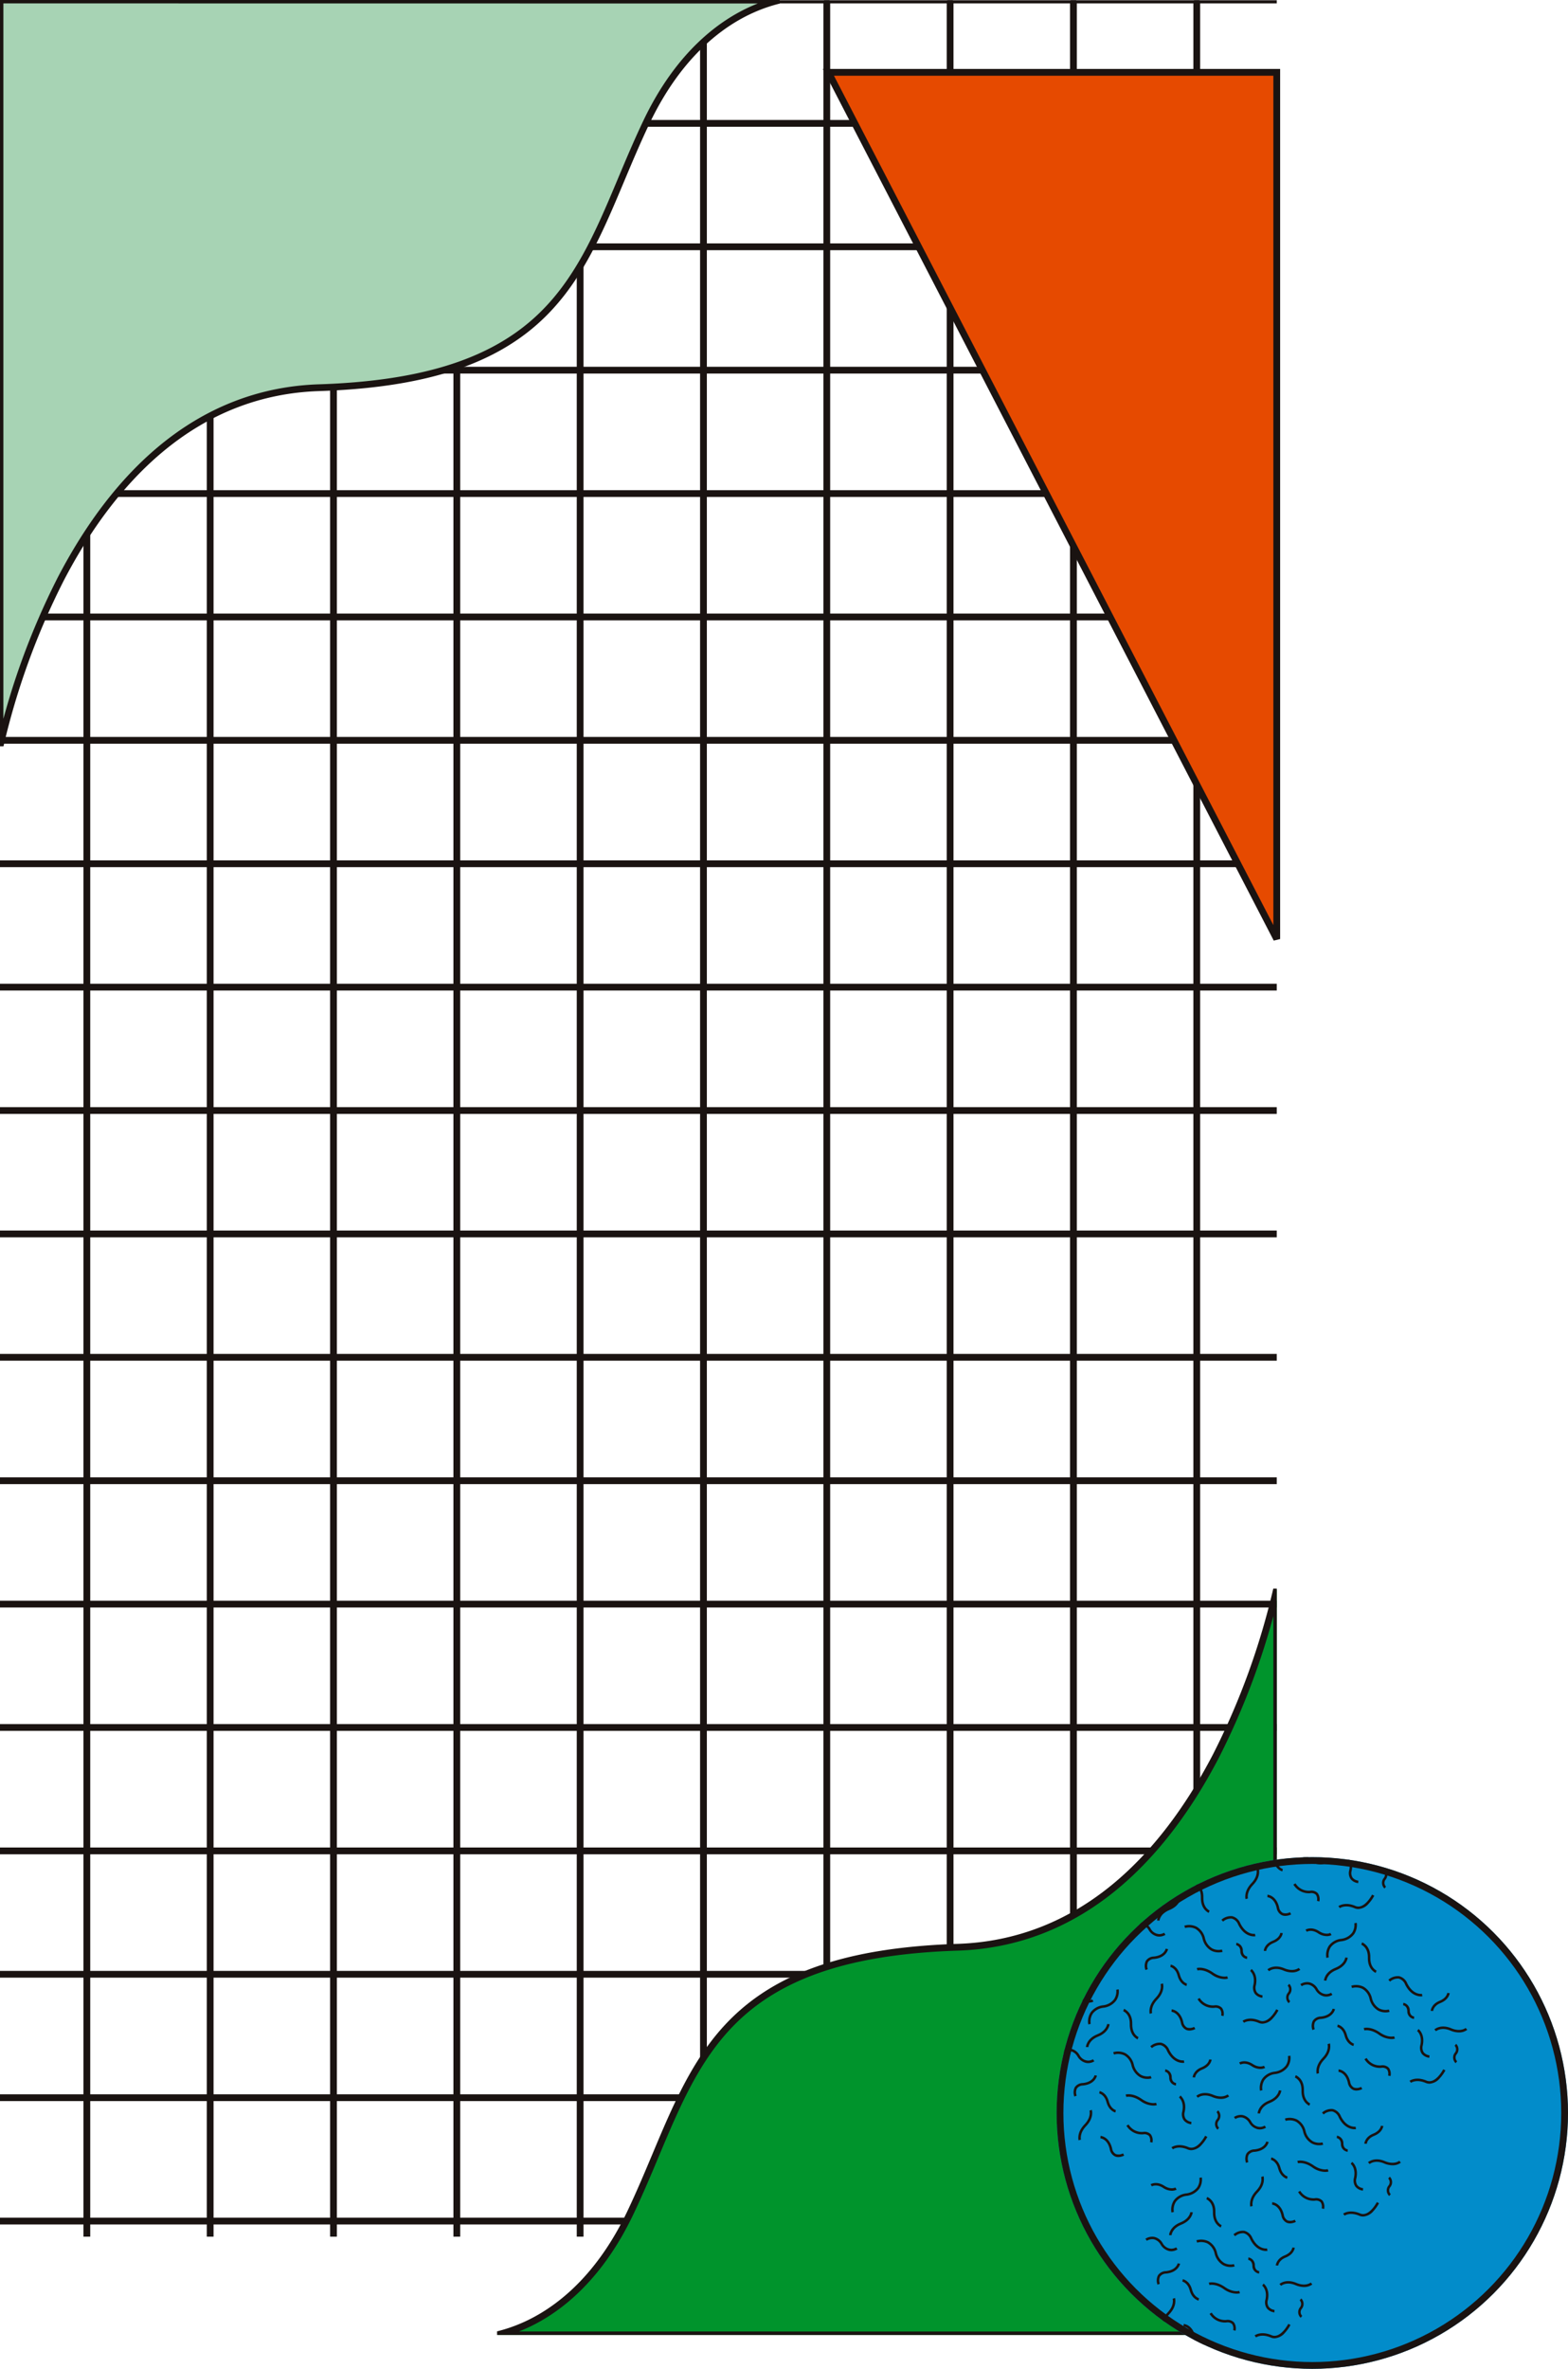 <svg xmlns="http://www.w3.org/2000/svg" xmlns:xlink="http://www.w3.org/1999/xlink" width="463" height="699.079" viewBox="0 0 463 699.079">
  <defs>
    <clipPath id="clip-path">
      <rect id="Rectangle_137" data-name="Rectangle 137" width="377" height="660" transform="translate(-2 372)" fill="#fff"/>
    </clipPath>
    <clipPath id="clip-path-2">
      <rect id="Rectangle_107" data-name="Rectangle 107" width="230.228" height="220.255" fill="none" stroke="#1a1311" stroke-width="2"/>
    </clipPath>
    <clipPath id="clip-path-3">
      <rect id="Rectangle_107-2" data-name="Rectangle 107" width="230.228" height="220.255" fill="#00942c" stroke="#1a1311" stroke-width="2"/>
    </clipPath>
    <clipPath id="clip-path-4">
      <circle id="Ellipse_69" data-name="Ellipse 69" cx="75.5" cy="75.5" r="75.5" transform="translate(0.114 0.114)" fill="#028cca" stroke="#1a1311" stroke-width="2"/>
    </clipPath>
    <clipPath id="clip-path-5">
      <rect id="Rectangle_105" data-name="Rectangle 105" width="49.299" height="49.508" fill="none"/>
    </clipPath>
  </defs>
  <g id="oyatsu-mb" transform="translate(2 -371.921)">
    <g id="線" clip-path="url(#clip-path)">
      <g id="線-2" data-name="線" transform="translate(-277 -395.579)">
        <g id="Group_2175" data-name="Group 2175" transform="translate(-27.092 768.2)">
          <line id="Line_5" data-name="Line 5" y2="672.979" transform="translate(0)" fill="none" stroke="#1a1311" stroke-linecap="round" stroke-width="2"/>
          <line id="Line_5-2" data-name="Line 5" y2="672.979" transform="translate(36.415)" fill="none" stroke="#1a1311" stroke-linecap="round" stroke-width="2"/>
          <line id="Line_5-3" data-name="Line 5" y2="672.979" transform="translate(72.83)" fill="none" stroke="#1a1311" stroke-linecap="round" stroke-width="2"/>
          <line id="Line_5-4" data-name="Line 5" y2="672.979" transform="translate(109.245)" fill="none" stroke="#1a1311" stroke-linecap="round" stroke-width="2"/>
          <line id="Line_5-5" data-name="Line 5" y2="672.979" transform="translate(145.66)" fill="none" stroke="#1a1311" stroke-linecap="round" stroke-width="2"/>
          <line id="Line_5-6" data-name="Line 5" y2="672.979" transform="translate(182.076)" fill="none" stroke="#1a1311" stroke-linecap="round" stroke-width="2"/>
          <line id="Line_5-7" data-name="Line 5" y2="672.979" transform="translate(218.491)" fill="none" stroke="#1a1311" stroke-linecap="round" stroke-width="2"/>
          <line id="Line_5-8" data-name="Line 5" y2="672.979" transform="translate(254.906)" fill="none" stroke="#1a1311" stroke-linecap="round" stroke-width="2"/>
          <line id="Line_5-9" data-name="Line 5" y2="672.979" transform="translate(291.321)" fill="none" stroke="#1a1311" stroke-linecap="round" stroke-width="2"/>
          <line id="Line_5-10" data-name="Line 5" y2="672.979" transform="translate(327.736)" fill="none" stroke="#1a1311" stroke-linecap="round" stroke-width="2"/>
          <line id="Line_5-11" data-name="Line 5" y2="672.979" transform="translate(364.151)" fill="none" stroke="#1a1311" stroke-linecap="round" stroke-width="2"/>
          <line id="Line_5-12" data-name="Line 5" y2="672.979" transform="translate(400.566)" fill="none" stroke="#1a1311" stroke-linecap="round" stroke-width="2"/>
          <line id="Line_5-13" data-name="Line 5" y2="672.979" transform="translate(436.981)" fill="none" stroke="#1a1311" stroke-linecap="round" stroke-width="2"/>
          <line id="Line_5-14" data-name="Line 5" y2="672.979" transform="translate(473.397)" fill="none" stroke="#1a1311" stroke-linecap="round" stroke-width="2"/>
          <line id="Line_5-15" data-name="Line 5" y2="672.979" transform="translate(509.812)" fill="none" stroke="#1a1311" stroke-linecap="round" stroke-width="2"/>
          <line id="Line_5-16" data-name="Line 5" y2="672.979" transform="translate(546.227)" fill="none" stroke="#1a1311" stroke-linecap="round" stroke-width="2"/>
          <line id="Line_5-17" data-name="Line 5" y2="672.979" transform="translate(582.642)" fill="none" stroke="#1a1311" stroke-linecap="round" stroke-width="2"/>
          <line id="Line_5-18" data-name="Line 5" y2="672.979" transform="translate(619.057)" fill="none" stroke="#1a1311" stroke-linecap="round" stroke-width="2"/>
          <line id="Line_5-19" data-name="Line 5" y2="672.979" transform="translate(655.472)" fill="none" stroke="#1a1311" stroke-linecap="round" stroke-width="2"/>
          <line id="Line_5-20" data-name="Line 5" y2="672.979" transform="translate(691.887)" fill="none" stroke="#1a1311" stroke-linecap="round" stroke-width="2"/>
          <line id="Line_5-21" data-name="Line 5" y2="672.979" transform="translate(728.302)" fill="none" stroke="#1a1311" stroke-linecap="round" stroke-width="2"/>
          <line id="Line_5-22" data-name="Line 5" y2="672.979" transform="translate(764.717)" fill="none" stroke="#1a1311" stroke-linecap="round" stroke-width="2"/>
          <line id="Line_5-23" data-name="Line 5" y2="672.979" transform="translate(801.133)" fill="none" stroke="#1a1311" stroke-linecap="round" stroke-width="2"/>
          <line id="Line_5-24" data-name="Line 5" y2="672.979" transform="translate(837.548)" fill="none" stroke="#1a1311" stroke-linecap="round" stroke-width="2"/>
          <line id="Line_5-25" data-name="Line 5" y2="672.979" transform="translate(873.963)" fill="none" stroke="#1a1311" stroke-linecap="round" stroke-width="2"/>
          <line id="Line_5-26" data-name="Line 5" y2="672.979" transform="translate(910.378)" fill="none" stroke="#1a1311" stroke-linecap="round" stroke-width="2"/>
          <line id="Line_5-27" data-name="Line 5" y2="672.979" transform="translate(946.793)" fill="none" stroke="#1a1311" stroke-linecap="round" stroke-width="2"/>
          <line id="Line_5-28" data-name="Line 5" y2="672.979" transform="translate(983.208)" fill="none" stroke="#1a1311" stroke-linecap="round" stroke-width="2"/>
        </g>
        <g id="Group_2176" data-name="Group 2176" transform="translate(-46 1750.708) rotate(-90)">
          <line id="Line_5-29" data-name="Line 5" y2="1020.805" transform="translate(218.491 0)" fill="none" stroke="#1a1311" stroke-linecap="round" stroke-width="2"/>
          <line id="Line_5-30" data-name="Line 5" y2="1020.805" transform="translate(254.906 0)" fill="none" stroke="#1a1311" stroke-linecap="round" stroke-width="2"/>
          <line id="Line_5-31" data-name="Line 5" y2="1020.805" transform="translate(291.321 0)" fill="none" stroke="#1a1311" stroke-linecap="round" stroke-width="2"/>
          <line id="Line_5-32" data-name="Line 5" y2="1020.805" transform="translate(327.736 0)" fill="none" stroke="#1a1311" stroke-linecap="round" stroke-width="2"/>
          <line id="Line_5-33" data-name="Line 5" y2="1020.805" transform="translate(364.151 0)" fill="none" stroke="#1a1311" stroke-linecap="round" stroke-width="2"/>
          <line id="Line_5-34" data-name="Line 5" y2="1020.805" transform="translate(400.566 0)" fill="none" stroke="#1a1311" stroke-linecap="round" stroke-width="2"/>
          <line id="Line_5-35" data-name="Line 5" y2="1020.805" transform="translate(436.981 0)" fill="none" stroke="#1a1311" stroke-linecap="round" stroke-width="2"/>
          <line id="Line_5-36" data-name="Line 5" y2="1020.805" transform="translate(473.397 0)" fill="none" stroke="#1a1311" stroke-linecap="round" stroke-width="2"/>
          <line id="Line_5-37" data-name="Line 5" y2="1020.805" transform="translate(509.812 0)" fill="none" stroke="#1a1311" stroke-linecap="round" stroke-width="2"/>
          <line id="Line_5-38" data-name="Line 5" y2="1020.805" transform="translate(546.227 0)" fill="none" stroke="#1a1311" stroke-linecap="round" stroke-width="2"/>
          <line id="Line_5-39" data-name="Line 5" y2="1020.805" transform="translate(582.642 0)" fill="none" stroke="#1a1311" stroke-linecap="round" stroke-width="2"/>
          <line id="Line_5-40" data-name="Line 5" y2="1020.805" transform="translate(619.057 0)" fill="none" stroke="#1a1311" stroke-linecap="round" stroke-width="2"/>
          <line id="Line_5-41" data-name="Line 5" y2="1020.805" transform="translate(655.472 0)" fill="none" stroke="#1a1311" stroke-linecap="round" stroke-width="2"/>
          <line id="Line_5-42" data-name="Line 5" y2="1020.805" transform="translate(691.887 0)" fill="none" stroke="#1a1311" stroke-linecap="round" stroke-width="2"/>
          <line id="Line_5-43" data-name="Line 5" y2="1020.805" transform="translate(728.302 0)" fill="none" stroke="#1a1311" stroke-linecap="round" stroke-width="2"/>
          <line id="Line_5-44" data-name="Line 5" y2="1020.805" transform="translate(764.717 0)" fill="none" stroke="#1a1311" stroke-linecap="round" stroke-width="2"/>
          <line id="Line_5-45" data-name="Line 5" y2="1020.805" transform="translate(801.133 0)" fill="none" stroke="#1a1311" stroke-linecap="round" stroke-width="2"/>
          <line id="Line_5-46" data-name="Line 5" y2="1020.805" transform="translate(837.548 0)" fill="none" stroke="#1a1311" stroke-linecap="round" stroke-width="2"/>
          <line id="Line_5-47" data-name="Line 5" y2="1020.805" transform="translate(873.963 0)" fill="none" stroke="#1a1311" stroke-linecap="round" stroke-width="2"/>
          <line id="Line_5-48" data-name="Line 5" y2="1020.805" transform="translate(910.378 0)" fill="none" stroke="#1a1311" stroke-linecap="round" stroke-width="2"/>
          <line id="Line_5-49" data-name="Line 5" y2="1020.805" transform="translate(946.793 0)" fill="none" stroke="#1a1311" stroke-linecap="round" stroke-width="2"/>
          <line id="Line_5-50" data-name="Line 5" y2="1020.805" transform="translate(983.208 0)" fill="none" stroke="#1a1311" stroke-linecap="round" stroke-width="2"/>
        </g>
      </g>
    </g>
    <path id="装飾_04" d="M0,0H132.394V255.781Z" transform="translate(242.606 393.266)" fill="#e64a00" stroke="#1a1311" stroke-width="2"/>
    <g id="装飾_02" transform="translate(-2 371.921)">
      <g id="Group_2180" data-name="Group 2180" clip-path="url(#clip-path-2)">
        <path id="Path_4271" data-name="Path 4271" d="M0,0V220.255a216.072,216.072,0,0,1,17.972-49.441c8.285-15.9,18.089-28.684,29.138-37.986,13.838-11.65,29.672-17.843,47.062-18.409,29.5-.96,49.736-7.11,63.668-19.354C170.389,84.038,176.708,69,183.4,53.071c2.315-5.512,4.71-11.212,7.438-16.95,9.719-20.442,22.486-29.452,31.485-33.412A46.783,46.783,0,0,1,230.228.028Z" fill="#a7d3b4" stroke="#1a1311" stroke-width="2"/>
      </g>
    </g>
    <g id="装飾_02-2" data-name="装飾_02" transform="translate(144.772 840.745)">
      <g id="Group_2180-2" data-name="Group 2180" clip-path="url(#clip-path-3)">
        <path id="Path_4271-2" data-name="Path 4271" d="M230.228,220.255V0a216.072,216.072,0,0,1-17.972,49.441c-8.285,15.9-18.089,28.684-29.138,37.986-13.838,11.65-29.672,17.843-47.062,18.409-29.5.96-49.736,7.11-63.668,19.354-12.549,11.028-18.868,26.07-25.558,41.994-2.315,5.512-4.71,11.212-7.438,16.95-9.719,20.442-22.486,29.452-31.485,33.412A46.784,46.784,0,0,1,0,220.227Z" fill="#00942c" stroke="#1a1311" stroke-width="2"/>
      </g>
    </g>
    <g id="装飾_05" transform="translate(-688.703 -365.703)">
      <g id="Ellipse_68" data-name="Ellipse 68" transform="translate(998.703 1285.703)" fill="#028cca" stroke="#1a1311" stroke-width="2">
        <circle cx="75.5" cy="75.5" r="75.5" stroke="none"/>
        <circle cx="75.5" cy="75.5" r="74.5" fill="none"/>
      </g>
      <g id="Mask_Group_2" data-name="Mask Group 2" transform="translate(998.589 1285.589)" clip-path="url(#clip-path-4)">
        <g id="Group_2173" data-name="Group 2173" transform="translate(1.772 -32.056)">
          <g id="Group_2167" data-name="Group 2167" transform="translate(0 71.171)">
            <g id="Group_2166" data-name="Group 2166" clip-path="url(#clip-path-5)">
              <path id="Path_4252" data-name="Path 4252" d="M21.75,10.352a5.008,5.008,0,0,1,.7-3.553A5.248,5.248,0,0,1,26.1,4.715a4.773,4.773,0,0,0,3.257-1.788,4.117,4.117,0,0,0,.65-2.8L30.736,0a4.8,4.8,0,0,1-.767,3.345,5.472,5.472,0,0,1-3.744,2.1,4.546,4.546,0,0,0-3.152,1.763,4.319,4.319,0,0,0-.6,2.992Z" transform="translate(-14.067)" fill="#1a1311"/>
              <path id="Path_4253" data-name="Path 4253" d="M52.949,60.344a4.576,4.576,0,0,1-2.184-.535,5.471,5.471,0,0,1-2.516-3.479,4.547,4.547,0,0,0-2.112-2.93,4.321,4.321,0,0,0-3.04-.25l-.233-.7a5.011,5.011,0,0,1,3.61.293,5.248,5.248,0,0,1,2.487,3.382,4.764,4.764,0,0,0,2.157,3.036,4.075,4.075,0,0,0,2.843.322l.214.709a4.566,4.566,0,0,1-1.226.155" transform="translate(-27.817 -33.9)" fill="#1a1311"/>
              <path id="Path_4254" data-name="Path 4254" d="M20.633,36l-.74-.038c0-.1.164-2.476,3.338-3.747,2.72-1.09,2.933-2.959,2.941-3.038l.738.065c-.008.1-.237,2.393-3.4,3.661-2.739,1.1-2.873,3.077-2.874,3.1" transform="translate(-12.91 -18.937)" fill="#1a1311"/>
              <path id="Path_4255" data-name="Path 4255" d="M119.984,88.911a6.452,6.452,0,0,1-2.5-.547c-2.7-1.13-4.162.136-4.223.19l-.5-.548c.074-.068,1.856-1.648,5.008-.325,2.7,1.133,4.166-.048,4.227-.1l.48.564a3.969,3.969,0,0,1-2.493.765" transform="translate(-73.179 -56.56)" fill="#1a1311"/>
              <path id="Path_4256" data-name="Path 4256" d="M110.4,64.27l-.74-.041c0-.08.131-1.979,2.649-2.987,2.064-.827,2.231-2.235,2.237-2.3l.739.066c-.007.078-.19,1.912-2.7,2.917-2.058.824-2.18,2.279-2.184,2.341" transform="translate(-71.165 -38.254)" fill="#1a1311"/>
              <path id="Path_4257" data-name="Path 4257" d="M10.626,6.978A4.781,4.781,0,0,1,8.02,6.125c-1.915-1.238-3.21-.475-3.264-.442l-.394-.628C4.432,5.012,6.091,4,8.423,5.5c1.92,1.241,3.2.542,3.257.513l.373.641a2.976,2.976,0,0,1-1.427.322" transform="translate(-2.831 -3.037)" fill="#1a1311"/>
              <path id="Path_4258" data-name="Path 4258" d="M89.68,72.024A2.267,2.267,0,0,1,87.7,69.676c-.083-1.51-1.118-1.676-1.236-1.69l.077-.737a2.305,2.305,0,0,1,1.9,2.387c.082,1.5,1.169,1.639,1.293,1.649Z" transform="translate(-56.113 -43.642)" fill="#1a1311"/>
              <path id="Path_4259" data-name="Path 4259" d="M129.277,107.459a2.267,2.267,0,0,1-.261-3.06,1.549,1.549,0,0,0-.033-2.093l.488-.558a2.305,2.305,0,0,1,.173,3.046,1.516,1.516,0,0,0,.1,2.09Z" transform="translate(-83.428 -66.031)" fill="#1a1311"/>
              <path id="Path_4260" data-name="Path 4260" d="M35.873,91.868c-.078-.016-1.92-.421-2.642-3.093-.6-2.227-2.112-2.51-2.127-2.512l.125-.731c.081.014,1.994.37,2.718,3.049.6,2.235,2.059,2.557,2.074,2.56Z" transform="translate(-20.186 -55.507)" fill="#1a1311"/>
              <path id="Path_4261" data-name="Path 4261" d="M7.635,54.1a3.2,3.2,0,0,1-.65-.066A4.022,4.022,0,0,1,4.473,52.12,3.159,3.159,0,0,0,2.48,50.588a2.954,2.954,0,0,0-2.054.439L0,50.421a3.712,3.712,0,0,1,2.62-.56,3.863,3.863,0,0,1,2.474,1.856A3.015,3.015,0,0,0,7.724,53.36a2.917,2.917,0,0,0,1.353-.4l.408.619a3.62,3.62,0,0,1-1.85.524" transform="translate(0 -32.321)" fill="#1a1311"/>
              <path id="Path_4262" data-name="Path 4262" d="M61.526,91.544a6.73,6.73,0,0,1-3.833-1.352c-2.411-1.673-4.153-1.2-4.17-1.2l-.211-.711c.083-.025,2.077-.594,4.8,1.3,2.406,1.671,4.113,1.151,4.185,1.129l.233.7a3.386,3.386,0,0,1-1.007.128" transform="translate(-34.597 -57.228)" fill="#1a1311"/>
              <path id="Path_4263" data-name="Path 4263" d="M55.513,25.443c-.1-.04-2.394-1.007-2.307-4.534.075-3.01-1.919-3.776-1.939-3.783l.256-.7c.1.038,2.512.963,2.425,4.5-.074,2.992,1.767,3.8,1.845,3.829Z" transform="translate(-33.27 -10.662)" fill="#1a1311"/>
              <path id="Path_4264" data-name="Path 4264" d="M61.659,118.991l-.721-.174a2.311,2.311,0,0,0-.3-1.783,1.933,1.933,0,0,0-1.706-.471,5.315,5.315,0,0,1-4.958-2.553l.645-.365a4.571,4.571,0,0,0,4.249,2.18,2.612,2.612,0,0,1,2.334.729,3.025,3.025,0,0,1,.455,2.438" transform="translate(-35.028 -73.752)" fill="#1a1311"/>
              <path id="Path_4265" data-name="Path 4265" d="M13.585,110.339c-.026-.091-.621-2.261,1.736-4.72,2.04-2.127,1.5-3.954,1.478-4.031l.706-.227c.031.093.715,2.307-1.648,4.771-2.045,2.132-1.58,3.927-1.559,4Z" transform="translate(-8.76 -65.78)" fill="#1a1311"/>
              <path id="Path_4266" data-name="Path 4266" d="M97.764,127.382a2.953,2.953,0,0,1-1.156-.24c-2.722-1.148-4.232-.074-4.3-.027l-.445-.593c.076-.058,1.89-1.388,5.029-.064,2.627,1.109,4.892-3.3,4.915-3.342l.661.335a11.057,11.057,0,0,1-1.639,2.316,4.345,4.345,0,0,1-3.07,1.614" transform="translate(-59.619 -79.899)" fill="#1a1311"/>
              <path id="Path_4267" data-name="Path 4267" d="M83.7,50.742c-.912,0-3.121-.354-4.695-3.508A2.84,2.84,0,0,0,77.129,45.5a3.52,3.52,0,0,0-2.557.873l-.495-.552a4.187,4.187,0,0,1,3.187-1.05A3.524,3.524,0,0,1,79.67,46.9c1.728,3.464,4.215,3.1,4.319,3.08l.127.731a2.565,2.565,0,0,1-.415.029" transform="translate(-48.073 -29.024)" fill="#1a1311"/>
              <path id="Path_4268" data-name="Path 4268" d="M9.737,78.493a3.454,3.454,0,0,1,.127-2.76A2.9,2.9,0,0,1,12.208,74.5c3.039-.3,3.469-2.228,3.485-2.31l.728.141c-.02.1-.527,2.546-4.14,2.907a2.218,2.218,0,0,0-1.784.882,2.75,2.75,0,0,0-.068,2.108Z" transform="translate(-6.164 -46.847)" fill="#1a1311"/>
              <path id="Path_4269" data-name="Path 4269" d="M37.4,129.46a2.487,2.487,0,0,1-1.018-.206,2.9,2.9,0,0,1-1.531-2.162c-.7-2.972-2.664-3.146-2.748-3.152l.045-.74c.105.006,2.593.189,3.424,3.723a2.219,2.219,0,0,0,1.109,1.653,2.747,2.747,0,0,0,2.1-.209l.355.651a4.01,4.01,0,0,1-1.734.442" transform="translate(-20.836 -79.952)" fill="#1a1311"/>
              <path id="Path_4270" data-name="Path 4270" d="M101.826,97.778A3.31,3.31,0,0,1,99.6,96.611a3.15,3.15,0,0,1-.421-2.64c.605-2.85-.9-4.041-.967-4.09l.445-.593c.08.06,1.956,1.5,1.248,4.837a2.454,2.454,0,0,0,.285,2.037,2.594,2.594,0,0,0,1.691.878Z" transform="translate(-63.737 -57.944)" fill="#1a1311"/>
            </g>
          </g>
          <g id="Group_2168" data-name="Group 2168" transform="translate(21.001 33.835)">
            <g id="Group_2166-2" data-name="Group 2166" clip-path="url(#clip-path-5)">
              <path id="Path_4252-2" data-name="Path 4252" d="M21.75,10.352a5.008,5.008,0,0,1,.7-3.553A5.248,5.248,0,0,1,26.1,4.715a4.773,4.773,0,0,0,3.257-1.788,4.117,4.117,0,0,0,.65-2.8L30.736,0a4.8,4.8,0,0,1-.767,3.345,5.472,5.472,0,0,1-3.744,2.1,4.546,4.546,0,0,0-3.152,1.763,4.319,4.319,0,0,0-.6,2.992Z" transform="translate(-14.067)" fill="#1a1311"/>
              <path id="Path_4253-2" data-name="Path 4253" d="M52.949,60.344a4.576,4.576,0,0,1-2.184-.535,5.471,5.471,0,0,1-2.516-3.479,4.547,4.547,0,0,0-2.112-2.93,4.321,4.321,0,0,0-3.04-.25l-.233-.7a5.011,5.011,0,0,1,3.61.293,5.248,5.248,0,0,1,2.487,3.382,4.764,4.764,0,0,0,2.157,3.036,4.075,4.075,0,0,0,2.843.322l.214.709a4.566,4.566,0,0,1-1.226.155" transform="translate(-27.817 -33.9)" fill="#1a1311"/>
              <path id="Path_4254-2" data-name="Path 4254" d="M20.633,36l-.74-.038c0-.1.164-2.476,3.338-3.747,2.72-1.09,2.933-2.959,2.941-3.038l.738.065c-.008.1-.237,2.393-3.4,3.661-2.739,1.1-2.873,3.077-2.874,3.1" transform="translate(-12.91 -18.937)" fill="#1a1311"/>
              <path id="Path_4255-2" data-name="Path 4255" d="M119.984,88.911a6.452,6.452,0,0,1-2.5-.547c-2.7-1.13-4.162.136-4.223.19l-.5-.548c.074-.068,1.856-1.648,5.008-.325,2.7,1.133,4.166-.048,4.227-.1l.48.564a3.969,3.969,0,0,1-2.493.765" transform="translate(-73.179 -56.56)" fill="#1a1311"/>
              <path id="Path_4256-2" data-name="Path 4256" d="M110.4,64.27l-.74-.041c0-.08.131-1.979,2.649-2.987,2.064-.827,2.231-2.235,2.237-2.3l.739.066c-.007.078-.19,1.912-2.7,2.917-2.058.824-2.18,2.279-2.184,2.341" transform="translate(-71.165 -38.254)" fill="#1a1311"/>
              <path id="Path_4257-2" data-name="Path 4257" d="M10.626,6.978A4.781,4.781,0,0,1,8.02,6.125c-1.915-1.238-3.21-.475-3.264-.442l-.394-.628C4.432,5.012,6.091,4,8.423,5.5c1.92,1.241,3.2.542,3.257.513l.373.641a2.976,2.976,0,0,1-1.427.322" transform="translate(-2.831 -3.037)" fill="#1a1311"/>
              <path id="Path_4258-2" data-name="Path 4258" d="M89.68,72.024A2.267,2.267,0,0,1,87.7,69.676c-.083-1.51-1.118-1.676-1.236-1.69l.077-.737a2.305,2.305,0,0,1,1.9,2.387c.082,1.5,1.169,1.639,1.293,1.649Z" transform="translate(-56.113 -43.642)" fill="#1a1311"/>
              <path id="Path_4259-2" data-name="Path 4259" d="M129.277,107.459a2.267,2.267,0,0,1-.261-3.06,1.549,1.549,0,0,0-.033-2.093l.488-.558a2.305,2.305,0,0,1,.173,3.046,1.516,1.516,0,0,0,.1,2.09Z" transform="translate(-83.428 -66.031)" fill="#1a1311"/>
              <path id="Path_4260-2" data-name="Path 4260" d="M35.873,91.868c-.078-.016-1.92-.421-2.642-3.093-.6-2.227-2.112-2.51-2.127-2.512l.125-.731c.081.014,1.994.37,2.718,3.049.6,2.235,2.059,2.557,2.074,2.56Z" transform="translate(-20.186 -55.507)" fill="#1a1311"/>
              <path id="Path_4261-2" data-name="Path 4261" d="M7.635,54.1a3.2,3.2,0,0,1-.65-.066A4.022,4.022,0,0,1,4.473,52.12,3.159,3.159,0,0,0,2.48,50.588a2.954,2.954,0,0,0-2.054.439L0,50.421a3.712,3.712,0,0,1,2.62-.56,3.863,3.863,0,0,1,2.474,1.856A3.015,3.015,0,0,0,7.724,53.36a2.917,2.917,0,0,0,1.353-.4l.408.619a3.62,3.62,0,0,1-1.85.524" transform="translate(0 -32.321)" fill="#1a1311"/>
              <path id="Path_4262-2" data-name="Path 4262" d="M61.526,91.544a6.73,6.73,0,0,1-3.833-1.352c-2.411-1.673-4.153-1.2-4.17-1.2l-.211-.711c.083-.025,2.077-.594,4.8,1.3,2.406,1.671,4.113,1.151,4.185,1.129l.233.7a3.386,3.386,0,0,1-1.007.128" transform="translate(-34.597 -57.228)" fill="#1a1311"/>
              <path id="Path_4263-2" data-name="Path 4263" d="M55.513,25.443c-.1-.04-2.394-1.007-2.307-4.534.075-3.01-1.919-3.776-1.939-3.783l.256-.7c.1.038,2.512.963,2.425,4.5-.074,2.992,1.767,3.8,1.845,3.829Z" transform="translate(-33.27 -10.662)" fill="#1a1311"/>
              <path id="Path_4264-2" data-name="Path 4264" d="M61.659,118.991l-.721-.174a2.311,2.311,0,0,0-.3-1.783,1.933,1.933,0,0,0-1.706-.471,5.315,5.315,0,0,1-4.958-2.553l.645-.365a4.571,4.571,0,0,0,4.249,2.18,2.612,2.612,0,0,1,2.334.729,3.025,3.025,0,0,1,.455,2.438" transform="translate(-35.028 -73.752)" fill="#1a1311"/>
              <path id="Path_4265-2" data-name="Path 4265" d="M13.585,110.339c-.026-.091-.621-2.261,1.736-4.72,2.04-2.127,1.5-3.954,1.478-4.031l.706-.227c.031.093.715,2.307-1.648,4.771-2.045,2.132-1.58,3.927-1.559,4Z" transform="translate(-8.76 -65.78)" fill="#1a1311"/>
              <path id="Path_4266-2" data-name="Path 4266" d="M97.764,127.382a2.953,2.953,0,0,1-1.156-.24c-2.722-1.148-4.232-.074-4.3-.027l-.445-.593c.076-.058,1.89-1.388,5.029-.064,2.627,1.109,4.892-3.3,4.915-3.342l.661.335a11.057,11.057,0,0,1-1.639,2.316,4.345,4.345,0,0,1-3.07,1.614" transform="translate(-59.619 -79.899)" fill="#1a1311"/>
              <path id="Path_4267-2" data-name="Path 4267" d="M83.7,50.742c-.912,0-3.121-.354-4.695-3.508A2.84,2.84,0,0,0,77.129,45.5a3.52,3.52,0,0,0-2.557.873l-.495-.552a4.187,4.187,0,0,1,3.187-1.05A3.524,3.524,0,0,1,79.67,46.9c1.728,3.464,4.215,3.1,4.319,3.08l.127.731a2.565,2.565,0,0,1-.415.029" transform="translate(-48.073 -29.024)" fill="#1a1311"/>
              <path id="Path_4268-2" data-name="Path 4268" d="M9.737,78.493a3.454,3.454,0,0,1,.127-2.76A2.9,2.9,0,0,1,12.208,74.5c3.039-.3,3.469-2.228,3.485-2.31l.728.141c-.02.1-.527,2.546-4.14,2.907a2.218,2.218,0,0,0-1.784.882,2.75,2.75,0,0,0-.068,2.108Z" transform="translate(-6.164 -46.847)" fill="#1a1311"/>
              <path id="Path_4269-2" data-name="Path 4269" d="M37.4,129.46a2.487,2.487,0,0,1-1.018-.206,2.9,2.9,0,0,1-1.531-2.162c-.7-2.972-2.664-3.146-2.748-3.152l.045-.74c.105.006,2.593.189,3.424,3.723a2.219,2.219,0,0,0,1.109,1.653,2.747,2.747,0,0,0,2.1-.209l.355.651a4.01,4.01,0,0,1-1.734.442" transform="translate(-20.836 -79.952)" fill="#1a1311"/>
              <path id="Path_4270-2" data-name="Path 4270" d="M101.826,97.778A3.31,3.31,0,0,1,99.6,96.611a3.15,3.15,0,0,1-.421-2.64c.605-2.85-.9-4.041-.967-4.09l.445-.593c.08.06,1.956,1.5,1.248,4.837a2.454,2.454,0,0,0,.285,2.037,2.594,2.594,0,0,0,1.691.878Z" transform="translate(-63.737 -57.944)" fill="#1a1311"/>
            </g>
          </g>
          <g id="Group_2169" data-name="Group 2169" transform="translate(49.299)">
            <g id="Group_2166-3" data-name="Group 2166" clip-path="url(#clip-path-5)">
              <path id="Path_4252-3" data-name="Path 4252" d="M21.75,10.352a5.008,5.008,0,0,1,.7-3.553A5.248,5.248,0,0,1,26.1,4.715a4.773,4.773,0,0,0,3.257-1.788,4.117,4.117,0,0,0,.65-2.8L30.736,0a4.8,4.8,0,0,1-.767,3.345,5.472,5.472,0,0,1-3.744,2.1,4.546,4.546,0,0,0-3.152,1.763,4.319,4.319,0,0,0-.6,2.992Z" transform="translate(-14.067)" fill="#1a1311"/>
              <path id="Path_4253-3" data-name="Path 4253" d="M52.949,60.344a4.576,4.576,0,0,1-2.184-.535,5.471,5.471,0,0,1-2.516-3.479,4.547,4.547,0,0,0-2.112-2.93,4.321,4.321,0,0,0-3.04-.25l-.233-.7a5.011,5.011,0,0,1,3.61.293,5.248,5.248,0,0,1,2.487,3.382,4.764,4.764,0,0,0,2.157,3.036,4.075,4.075,0,0,0,2.843.322l.214.709a4.566,4.566,0,0,1-1.226.155" transform="translate(-27.817 -33.9)" fill="#1a1311"/>
              <path id="Path_4254-3" data-name="Path 4254" d="M20.633,36l-.74-.038c0-.1.164-2.476,3.338-3.747,2.72-1.09,2.933-2.959,2.941-3.038l.738.065c-.008.1-.237,2.393-3.4,3.661-2.739,1.1-2.873,3.077-2.874,3.1" transform="translate(-12.91 -18.937)" fill="#1a1311"/>
              <path id="Path_4255-3" data-name="Path 4255" d="M119.984,88.911a6.452,6.452,0,0,1-2.5-.547c-2.7-1.13-4.162.136-4.223.19l-.5-.548c.074-.068,1.856-1.648,5.008-.325,2.7,1.133,4.166-.048,4.227-.1l.48.564a3.969,3.969,0,0,1-2.493.765" transform="translate(-73.179 -56.56)" fill="#1a1311"/>
              <path id="Path_4256-3" data-name="Path 4256" d="M110.4,64.27l-.74-.041c0-.08.131-1.979,2.649-2.987,2.064-.827,2.231-2.235,2.237-2.3l.739.066c-.007.078-.19,1.912-2.7,2.917-2.058.824-2.18,2.279-2.184,2.341" transform="translate(-71.165 -38.254)" fill="#1a1311"/>
              <path id="Path_4257-3" data-name="Path 4257" d="M10.626,6.978A4.781,4.781,0,0,1,8.02,6.125c-1.915-1.238-3.21-.475-3.264-.442l-.394-.628C4.432,5.012,6.091,4,8.423,5.5c1.92,1.241,3.2.542,3.257.513l.373.641a2.976,2.976,0,0,1-1.427.322" transform="translate(-2.831 -3.037)" fill="#1a1311"/>
              <path id="Path_4258-3" data-name="Path 4258" d="M89.68,72.024A2.267,2.267,0,0,1,87.7,69.676c-.083-1.51-1.118-1.676-1.236-1.69l.077-.737a2.305,2.305,0,0,1,1.9,2.387c.082,1.5,1.169,1.639,1.293,1.649Z" transform="translate(-56.113 -43.642)" fill="#1a1311"/>
              <path id="Path_4259-3" data-name="Path 4259" d="M129.277,107.459a2.267,2.267,0,0,1-.261-3.06,1.549,1.549,0,0,0-.033-2.093l.488-.558a2.305,2.305,0,0,1,.173,3.046,1.516,1.516,0,0,0,.1,2.09Z" transform="translate(-83.428 -66.031)" fill="#1a1311"/>
              <path id="Path_4260-3" data-name="Path 4260" d="M35.873,91.868c-.078-.016-1.92-.421-2.642-3.093-.6-2.227-2.112-2.51-2.127-2.512l.125-.731c.081.014,1.994.37,2.718,3.049.6,2.235,2.059,2.557,2.074,2.56Z" transform="translate(-20.186 -55.507)" fill="#1a1311"/>
              <path id="Path_4261-3" data-name="Path 4261" d="M7.635,54.1a3.2,3.2,0,0,1-.65-.066A4.022,4.022,0,0,1,4.473,52.12,3.159,3.159,0,0,0,2.48,50.588a2.954,2.954,0,0,0-2.054.439L0,50.421a3.712,3.712,0,0,1,2.62-.56,3.863,3.863,0,0,1,2.474,1.856A3.015,3.015,0,0,0,7.724,53.36a2.917,2.917,0,0,0,1.353-.4l.408.619a3.62,3.62,0,0,1-1.85.524" transform="translate(0 -32.321)" fill="#1a1311"/>
              <path id="Path_4262-3" data-name="Path 4262" d="M61.526,91.544a6.73,6.73,0,0,1-3.833-1.352c-2.411-1.673-4.153-1.2-4.17-1.2l-.211-.711c.083-.025,2.077-.594,4.8,1.3,2.406,1.671,4.113,1.151,4.185,1.129l.233.7a3.386,3.386,0,0,1-1.007.128" transform="translate(-34.597 -57.228)" fill="#1a1311"/>
              <path id="Path_4263-3" data-name="Path 4263" d="M55.513,25.443c-.1-.04-2.394-1.007-2.307-4.534.075-3.01-1.919-3.776-1.939-3.783l.256-.7c.1.038,2.512.963,2.425,4.5-.074,2.992,1.767,3.8,1.845,3.829Z" transform="translate(-33.27 -10.662)" fill="#1a1311"/>
              <path id="Path_4264-3" data-name="Path 4264" d="M61.659,118.991l-.721-.174a2.311,2.311,0,0,0-.3-1.783,1.933,1.933,0,0,0-1.706-.471,5.315,5.315,0,0,1-4.958-2.553l.645-.365a4.571,4.571,0,0,0,4.249,2.18,2.612,2.612,0,0,1,2.334.729,3.025,3.025,0,0,1,.455,2.438" transform="translate(-35.028 -73.752)" fill="#1a1311"/>
              <path id="Path_4265-3" data-name="Path 4265" d="M13.585,110.339c-.026-.091-.621-2.261,1.736-4.72,2.04-2.127,1.5-3.954,1.478-4.031l.706-.227c.031.093.715,2.307-1.648,4.771-2.045,2.132-1.58,3.927-1.559,4Z" transform="translate(-8.76 -65.78)" fill="#1a1311"/>
              <path id="Path_4266-3" data-name="Path 4266" d="M97.764,127.382a2.953,2.953,0,0,1-1.156-.24c-2.722-1.148-4.232-.074-4.3-.027l-.445-.593c.076-.058,1.89-1.388,5.029-.064,2.627,1.109,4.892-3.3,4.915-3.342l.661.335a11.057,11.057,0,0,1-1.639,2.316,4.345,4.345,0,0,1-3.07,1.614" transform="translate(-59.619 -79.899)" fill="#1a1311"/>
              <path id="Path_4267-3" data-name="Path 4267" d="M83.7,50.742c-.912,0-3.121-.354-4.695-3.508A2.84,2.84,0,0,0,77.129,45.5a3.52,3.52,0,0,0-2.557.873l-.495-.552a4.187,4.187,0,0,1,3.187-1.05A3.524,3.524,0,0,1,79.67,46.9c1.728,3.464,4.215,3.1,4.319,3.08l.127.731a2.565,2.565,0,0,1-.415.029" transform="translate(-48.073 -29.024)" fill="#1a1311"/>
              <path id="Path_4268-3" data-name="Path 4268" d="M9.737,78.493a3.454,3.454,0,0,1,.127-2.76A2.9,2.9,0,0,1,12.208,74.5c3.039-.3,3.469-2.228,3.485-2.31l.728.141c-.02.1-.527,2.546-4.14,2.907a2.218,2.218,0,0,0-1.784.882,2.75,2.75,0,0,0-.068,2.108Z" transform="translate(-6.164 -46.847)" fill="#1a1311"/>
              <path id="Path_4269-3" data-name="Path 4269" d="M37.4,129.46a2.487,2.487,0,0,1-1.018-.206,2.9,2.9,0,0,1-1.531-2.162c-.7-2.972-2.664-3.146-2.748-3.152l.045-.74c.105.006,2.593.189,3.424,3.723a2.219,2.219,0,0,0,1.109,1.653,2.747,2.747,0,0,0,2.1-.209l.355.651a4.01,4.01,0,0,1-1.734.442" transform="translate(-20.836 -79.952)" fill="#1a1311"/>
              <path id="Path_4270-3" data-name="Path 4270" d="M101.826,97.778A3.31,3.31,0,0,1,99.6,96.611a3.15,3.15,0,0,1-.421-2.64c.605-2.85-.9-4.041-.967-4.09l.445-.593c.08.06,1.956,1.5,1.248,4.837a2.454,2.454,0,0,0,.285,2.037,2.594,2.594,0,0,0,1.691.878Z" transform="translate(-63.737 -57.944)" fill="#1a1311"/>
            </g>
          </g>
          <g id="Group_2170" data-name="Group 2170" transform="translate(50.699 90.749)">
            <g id="Group_2166-4" data-name="Group 2166" clip-path="url(#clip-path-5)">
              <path id="Path_4252-4" data-name="Path 4252" d="M21.75,10.352a5.008,5.008,0,0,1,.7-3.553A5.248,5.248,0,0,1,26.1,4.715a4.773,4.773,0,0,0,3.257-1.788,4.117,4.117,0,0,0,.65-2.8L30.736,0a4.8,4.8,0,0,1-.767,3.345,5.472,5.472,0,0,1-3.744,2.1,4.546,4.546,0,0,0-3.152,1.763,4.319,4.319,0,0,0-.6,2.992Z" transform="translate(-14.067)" fill="#1a1311"/>
              <path id="Path_4253-4" data-name="Path 4253" d="M52.949,60.344a4.576,4.576,0,0,1-2.184-.535,5.471,5.471,0,0,1-2.516-3.479,4.547,4.547,0,0,0-2.112-2.93,4.321,4.321,0,0,0-3.04-.25l-.233-.7a5.011,5.011,0,0,1,3.61.293,5.248,5.248,0,0,1,2.487,3.382,4.764,4.764,0,0,0,2.157,3.036,4.075,4.075,0,0,0,2.843.322l.214.709a4.566,4.566,0,0,1-1.226.155" transform="translate(-27.817 -33.9)" fill="#1a1311"/>
              <path id="Path_4254-4" data-name="Path 4254" d="M20.633,36l-.74-.038c0-.1.164-2.476,3.338-3.747,2.72-1.09,2.933-2.959,2.941-3.038l.738.065c-.008.1-.237,2.393-3.4,3.661-2.739,1.1-2.873,3.077-2.874,3.1" transform="translate(-12.91 -18.937)" fill="#1a1311"/>
              <path id="Path_4255-4" data-name="Path 4255" d="M119.984,88.911a6.452,6.452,0,0,1-2.5-.547c-2.7-1.13-4.162.136-4.223.19l-.5-.548c.074-.068,1.856-1.648,5.008-.325,2.7,1.133,4.166-.048,4.227-.1l.48.564a3.969,3.969,0,0,1-2.493.765" transform="translate(-73.179 -56.56)" fill="#1a1311"/>
              <path id="Path_4256-4" data-name="Path 4256" d="M110.4,64.27l-.74-.041c0-.08.131-1.979,2.649-2.987,2.064-.827,2.231-2.235,2.237-2.3l.739.066c-.007.078-.19,1.912-2.7,2.917-2.058.824-2.18,2.279-2.184,2.341" transform="translate(-71.165 -38.254)" fill="#1a1311"/>
              <path id="Path_4257-4" data-name="Path 4257" d="M10.626,6.978A4.781,4.781,0,0,1,8.02,6.125c-1.915-1.238-3.21-.475-3.264-.442l-.394-.628C4.432,5.012,6.091,4,8.423,5.5c1.92,1.241,3.2.542,3.257.513l.373.641a2.976,2.976,0,0,1-1.427.322" transform="translate(-2.831 -3.037)" fill="#1a1311"/>
              <path id="Path_4258-4" data-name="Path 4258" d="M89.68,72.024A2.267,2.267,0,0,1,87.7,69.676c-.083-1.51-1.118-1.676-1.236-1.69l.077-.737a2.305,2.305,0,0,1,1.9,2.387c.082,1.5,1.169,1.639,1.293,1.649Z" transform="translate(-56.113 -43.642)" fill="#1a1311"/>
              <path id="Path_4259-4" data-name="Path 4259" d="M129.277,107.459a2.267,2.267,0,0,1-.261-3.06,1.549,1.549,0,0,0-.033-2.093l.488-.558a2.305,2.305,0,0,1,.173,3.046,1.516,1.516,0,0,0,.1,2.09Z" transform="translate(-83.428 -66.031)" fill="#1a1311"/>
              <path id="Path_4260-4" data-name="Path 4260" d="M35.873,91.868c-.078-.016-1.92-.421-2.642-3.093-.6-2.227-2.112-2.51-2.127-2.512l.125-.731c.081.014,1.994.37,2.718,3.049.6,2.235,2.059,2.557,2.074,2.56Z" transform="translate(-20.186 -55.507)" fill="#1a1311"/>
              <path id="Path_4261-4" data-name="Path 4261" d="M7.635,54.1a3.2,3.2,0,0,1-.65-.066A4.022,4.022,0,0,1,4.473,52.12,3.159,3.159,0,0,0,2.48,50.588a2.954,2.954,0,0,0-2.054.439L0,50.421a3.712,3.712,0,0,1,2.62-.56,3.863,3.863,0,0,1,2.474,1.856A3.015,3.015,0,0,0,7.724,53.36a2.917,2.917,0,0,0,1.353-.4l.408.619a3.62,3.62,0,0,1-1.85.524" transform="translate(0 -32.321)" fill="#1a1311"/>
              <path id="Path_4262-4" data-name="Path 4262" d="M61.526,91.544a6.73,6.73,0,0,1-3.833-1.352c-2.411-1.673-4.153-1.2-4.17-1.2l-.211-.711c.083-.025,2.077-.594,4.8,1.3,2.406,1.671,4.113,1.151,4.185,1.129l.233.7a3.386,3.386,0,0,1-1.007.128" transform="translate(-34.597 -57.228)" fill="#1a1311"/>
              <path id="Path_4263-4" data-name="Path 4263" d="M55.513,25.443c-.1-.04-2.394-1.007-2.307-4.534.075-3.01-1.919-3.776-1.939-3.783l.256-.7c.1.038,2.512.963,2.425,4.5-.074,2.992,1.767,3.8,1.845,3.829Z" transform="translate(-33.27 -10.662)" fill="#1a1311"/>
              <path id="Path_4264-4" data-name="Path 4264" d="M61.659,118.991l-.721-.174a2.311,2.311,0,0,0-.3-1.783,1.933,1.933,0,0,0-1.706-.471,5.315,5.315,0,0,1-4.958-2.553l.645-.365a4.571,4.571,0,0,0,4.249,2.18,2.612,2.612,0,0,1,2.334.729,3.025,3.025,0,0,1,.455,2.438" transform="translate(-35.028 -73.752)" fill="#1a1311"/>
              <path id="Path_4265-4" data-name="Path 4265" d="M13.585,110.339c-.026-.091-.621-2.261,1.736-4.72,2.04-2.127,1.5-3.954,1.478-4.031l.706-.227c.031.093.715,2.307-1.648,4.771-2.045,2.132-1.58,3.927-1.559,4Z" transform="translate(-8.76 -65.78)" fill="#1a1311"/>
              <path id="Path_4266-4" data-name="Path 4266" d="M97.764,127.382a2.953,2.953,0,0,1-1.156-.24c-2.722-1.148-4.232-.074-4.3-.027l-.445-.593c.076-.058,1.89-1.388,5.029-.064,2.627,1.109,4.892-3.3,4.915-3.342l.661.335a11.057,11.057,0,0,1-1.639,2.316,4.345,4.345,0,0,1-3.07,1.614" transform="translate(-59.619 -79.899)" fill="#1a1311"/>
              <path id="Path_4267-4" data-name="Path 4267" d="M83.7,50.742c-.912,0-3.121-.354-4.695-3.508A2.84,2.84,0,0,0,77.129,45.5a3.52,3.52,0,0,0-2.557.873l-.495-.552a4.187,4.187,0,0,1,3.187-1.05A3.524,3.524,0,0,1,79.67,46.9c1.728,3.464,4.215,3.1,4.319,3.08l.127.731a2.565,2.565,0,0,1-.415.029" transform="translate(-48.073 -29.024)" fill="#1a1311"/>
              <path id="Path_4268-4" data-name="Path 4268" d="M9.737,78.493a3.454,3.454,0,0,1,.127-2.76A2.9,2.9,0,0,1,12.208,74.5c3.039-.3,3.469-2.228,3.485-2.31l.728.141c-.02.1-.527,2.546-4.14,2.907a2.218,2.218,0,0,0-1.784.882,2.75,2.75,0,0,0-.068,2.108Z" transform="translate(-6.164 -46.847)" fill="#1a1311"/>
              <path id="Path_4269-4" data-name="Path 4269" d="M37.4,129.46a2.487,2.487,0,0,1-1.018-.206,2.9,2.9,0,0,1-1.531-2.162c-.7-2.972-2.664-3.146-2.748-3.152l.045-.74c.105.006,2.593.189,3.424,3.723a2.219,2.219,0,0,0,1.109,1.653,2.747,2.747,0,0,0,2.1-.209l.355.651a4.01,4.01,0,0,1-1.734.442" transform="translate(-20.836 -79.952)" fill="#1a1311"/>
              <path id="Path_4270-4" data-name="Path 4270" d="M101.826,97.778A3.31,3.31,0,0,1,99.6,96.611a3.15,3.15,0,0,1-.421-2.64c.605-2.85-.9-4.041-.967-4.09l.445-.593c.08.06,1.956,1.5,1.248,4.837a2.454,2.454,0,0,0,.285,2.037,2.594,2.594,0,0,0,1.691.878Z" transform="translate(-63.737 -57.944)" fill="#1a1311"/>
            </g>
          </g>
          <g id="Group_2171" data-name="Group 2171" transform="translate(70.3 51.546)">
            <g id="Group_2166-5" data-name="Group 2166" clip-path="url(#clip-path-5)">
              <path id="Path_4252-5" data-name="Path 4252" d="M21.75,10.352a5.008,5.008,0,0,1,.7-3.553A5.248,5.248,0,0,1,26.1,4.715a4.773,4.773,0,0,0,3.257-1.788,4.117,4.117,0,0,0,.65-2.8L30.736,0a4.8,4.8,0,0,1-.767,3.345,5.472,5.472,0,0,1-3.744,2.1,4.546,4.546,0,0,0-3.152,1.763,4.319,4.319,0,0,0-.6,2.992Z" transform="translate(-14.067)" fill="#1a1311"/>
              <path id="Path_4253-5" data-name="Path 4253" d="M52.949,60.344a4.576,4.576,0,0,1-2.184-.535,5.471,5.471,0,0,1-2.516-3.479,4.547,4.547,0,0,0-2.112-2.93,4.321,4.321,0,0,0-3.04-.25l-.233-.7a5.011,5.011,0,0,1,3.61.293,5.248,5.248,0,0,1,2.487,3.382,4.764,4.764,0,0,0,2.157,3.036,4.075,4.075,0,0,0,2.843.322l.214.709a4.566,4.566,0,0,1-1.226.155" transform="translate(-27.817 -33.9)" fill="#1a1311"/>
              <path id="Path_4254-5" data-name="Path 4254" d="M20.633,36l-.74-.038c0-.1.164-2.476,3.338-3.747,2.72-1.09,2.933-2.959,2.941-3.038l.738.065c-.008.1-.237,2.393-3.4,3.661-2.739,1.1-2.873,3.077-2.874,3.1" transform="translate(-12.91 -18.937)" fill="#1a1311"/>
              <path id="Path_4255-5" data-name="Path 4255" d="M119.984,88.911a6.452,6.452,0,0,1-2.5-.547c-2.7-1.13-4.162.136-4.223.19l-.5-.548c.074-.068,1.856-1.648,5.008-.325,2.7,1.133,4.166-.048,4.227-.1l.48.564a3.969,3.969,0,0,1-2.493.765" transform="translate(-73.179 -56.56)" fill="#1a1311"/>
              <path id="Path_4256-5" data-name="Path 4256" d="M110.4,64.27l-.74-.041c0-.08.131-1.979,2.649-2.987,2.064-.827,2.231-2.235,2.237-2.3l.739.066c-.007.078-.19,1.912-2.7,2.917-2.058.824-2.18,2.279-2.184,2.341" transform="translate(-71.165 -38.254)" fill="#1a1311"/>
              <path id="Path_4257-5" data-name="Path 4257" d="M10.626,6.978A4.781,4.781,0,0,1,8.02,6.125c-1.915-1.238-3.21-.475-3.264-.442l-.394-.628C4.432,5.012,6.091,4,8.423,5.5c1.92,1.241,3.2.542,3.257.513l.373.641a2.976,2.976,0,0,1-1.427.322" transform="translate(-2.831 -3.037)" fill="#1a1311"/>
              <path id="Path_4258-5" data-name="Path 4258" d="M89.68,72.024A2.267,2.267,0,0,1,87.7,69.676c-.083-1.51-1.118-1.676-1.236-1.69l.077-.737a2.305,2.305,0,0,1,1.9,2.387c.082,1.5,1.169,1.639,1.293,1.649Z" transform="translate(-56.113 -43.642)" fill="#1a1311"/>
              <path id="Path_4259-5" data-name="Path 4259" d="M129.277,107.459a2.267,2.267,0,0,1-.261-3.06,1.549,1.549,0,0,0-.033-2.093l.488-.558a2.305,2.305,0,0,1,.173,3.046,1.516,1.516,0,0,0,.1,2.09Z" transform="translate(-83.428 -66.031)" fill="#1a1311"/>
              <path id="Path_4260-5" data-name="Path 4260" d="M35.873,91.868c-.078-.016-1.92-.421-2.642-3.093-.6-2.227-2.112-2.51-2.127-2.512l.125-.731c.081.014,1.994.37,2.718,3.049.6,2.235,2.059,2.557,2.074,2.56Z" transform="translate(-20.186 -55.507)" fill="#1a1311"/>
              <path id="Path_4261-5" data-name="Path 4261" d="M7.635,54.1a3.2,3.2,0,0,1-.65-.066A4.022,4.022,0,0,1,4.473,52.12,3.159,3.159,0,0,0,2.48,50.588a2.954,2.954,0,0,0-2.054.439L0,50.421a3.712,3.712,0,0,1,2.62-.56,3.863,3.863,0,0,1,2.474,1.856A3.015,3.015,0,0,0,7.724,53.36a2.917,2.917,0,0,0,1.353-.4l.408.619a3.62,3.62,0,0,1-1.85.524" transform="translate(0 -32.321)" fill="#1a1311"/>
              <path id="Path_4262-5" data-name="Path 4262" d="M61.526,91.544a6.73,6.73,0,0,1-3.833-1.352c-2.411-1.673-4.153-1.2-4.17-1.2l-.211-.711c.083-.025,2.077-.594,4.8,1.3,2.406,1.671,4.113,1.151,4.185,1.129l.233.7a3.386,3.386,0,0,1-1.007.128" transform="translate(-34.597 -57.228)" fill="#1a1311"/>
              <path id="Path_4263-5" data-name="Path 4263" d="M55.513,25.443c-.1-.04-2.394-1.007-2.307-4.534.075-3.01-1.919-3.776-1.939-3.783l.256-.7c.1.038,2.512.963,2.425,4.5-.074,2.992,1.767,3.8,1.845,3.829Z" transform="translate(-33.27 -10.662)" fill="#1a1311"/>
              <path id="Path_4264-5" data-name="Path 4264" d="M61.659,118.991l-.721-.174a2.311,2.311,0,0,0-.3-1.783,1.933,1.933,0,0,0-1.706-.471,5.315,5.315,0,0,1-4.958-2.553l.645-.365a4.571,4.571,0,0,0,4.249,2.18,2.612,2.612,0,0,1,2.334.729,3.025,3.025,0,0,1,.455,2.438" transform="translate(-35.028 -73.752)" fill="#1a1311"/>
              <path id="Path_4265-5" data-name="Path 4265" d="M13.585,110.339c-.026-.091-.621-2.261,1.736-4.72,2.04-2.127,1.5-3.954,1.478-4.031l.706-.227c.031.093.715,2.307-1.648,4.771-2.045,2.132-1.58,3.927-1.559,4Z" transform="translate(-8.76 -65.78)" fill="#1a1311"/>
              <path id="Path_4266-5" data-name="Path 4266" d="M97.764,127.382a2.953,2.953,0,0,1-1.156-.24c-2.722-1.148-4.232-.074-4.3-.027l-.445-.593c.076-.058,1.89-1.388,5.029-.064,2.627,1.109,4.892-3.3,4.915-3.342l.661.335a11.057,11.057,0,0,1-1.639,2.316,4.345,4.345,0,0,1-3.07,1.614" transform="translate(-59.619 -79.899)" fill="#1a1311"/>
              <path id="Path_4267-5" data-name="Path 4267" d="M83.7,50.742c-.912,0-3.121-.354-4.695-3.508A2.84,2.84,0,0,0,77.129,45.5a3.52,3.52,0,0,0-2.557.873l-.495-.552a4.187,4.187,0,0,1,3.187-1.05A3.524,3.524,0,0,1,79.67,46.9c1.728,3.464,4.215,3.1,4.319,3.08l.127.731a2.565,2.565,0,0,1-.415.029" transform="translate(-48.073 -29.024)" fill="#1a1311"/>
              <path id="Path_4268-5" data-name="Path 4268" d="M9.737,78.493a3.454,3.454,0,0,1,.127-2.76A2.9,2.9,0,0,1,12.208,74.5c3.039-.3,3.469-2.228,3.485-2.31l.728.141c-.02.1-.527,2.546-4.14,2.907a2.218,2.218,0,0,0-1.784.882,2.75,2.75,0,0,0-.068,2.108Z" transform="translate(-6.164 -46.847)" fill="#1a1311"/>
              <path id="Path_4269-5" data-name="Path 4269" d="M37.4,129.46a2.487,2.487,0,0,1-1.018-.206,2.9,2.9,0,0,1-1.531-2.162c-.7-2.972-2.664-3.146-2.748-3.152l.045-.74c.105.006,2.593.189,3.424,3.723a2.219,2.219,0,0,0,1.109,1.653,2.747,2.747,0,0,0,2.1-.209l.355.651a4.01,4.01,0,0,1-1.734.442" transform="translate(-20.836 -79.952)" fill="#1a1311"/>
              <path id="Path_4270-5" data-name="Path 4270" d="M101.826,97.778A3.31,3.31,0,0,1,99.6,96.611a3.15,3.15,0,0,1-.421-2.64c.605-2.85-.9-4.041-.967-4.09l.445-.593c.08.06,1.956,1.5,1.248,4.837a2.454,2.454,0,0,0,.285,2.037,2.594,2.594,0,0,0,1.691.878Z" transform="translate(-63.737 -57.944)" fill="#1a1311"/>
            </g>
          </g>
          <g id="Group_2172" data-name="Group 2172" transform="translate(24.555 126.681)">
            <g id="Group_2166-6" data-name="Group 2166" clip-path="url(#clip-path-5)">
              <path id="Path_4252-6" data-name="Path 4252" d="M21.75,10.352a5.008,5.008,0,0,1,.7-3.553A5.248,5.248,0,0,1,26.1,4.715a4.773,4.773,0,0,0,3.257-1.788,4.117,4.117,0,0,0,.65-2.8L30.736,0a4.8,4.8,0,0,1-.767,3.345,5.472,5.472,0,0,1-3.744,2.1,4.546,4.546,0,0,0-3.152,1.763,4.319,4.319,0,0,0-.6,2.992Z" transform="translate(-14.067)" fill="#1a1311"/>
              <path id="Path_4253-6" data-name="Path 4253" d="M52.949,60.344a4.576,4.576,0,0,1-2.184-.535,5.471,5.471,0,0,1-2.516-3.479,4.547,4.547,0,0,0-2.112-2.93,4.321,4.321,0,0,0-3.04-.25l-.233-.7a5.011,5.011,0,0,1,3.61.293,5.248,5.248,0,0,1,2.487,3.382,4.764,4.764,0,0,0,2.157,3.036,4.075,4.075,0,0,0,2.843.322l.214.709a4.566,4.566,0,0,1-1.226.155" transform="translate(-27.817 -33.9)" fill="#1a1311"/>
              <path id="Path_4254-6" data-name="Path 4254" d="M20.633,36l-.74-.038c0-.1.164-2.476,3.338-3.747,2.72-1.09,2.933-2.959,2.941-3.038l.738.065c-.008.1-.237,2.393-3.4,3.661-2.739,1.1-2.873,3.077-2.874,3.1" transform="translate(-12.91 -18.937)" fill="#1a1311"/>
              <path id="Path_4255-6" data-name="Path 4255" d="M119.984,88.911a6.452,6.452,0,0,1-2.5-.547c-2.7-1.13-4.162.136-4.223.19l-.5-.548c.074-.068,1.856-1.648,5.008-.325,2.7,1.133,4.166-.048,4.227-.1l.48.564a3.969,3.969,0,0,1-2.493.765" transform="translate(-73.179 -56.56)" fill="#1a1311"/>
              <path id="Path_4256-6" data-name="Path 4256" d="M110.4,64.27l-.74-.041c0-.08.131-1.979,2.649-2.987,2.064-.827,2.231-2.235,2.237-2.3l.739.066c-.007.078-.19,1.912-2.7,2.917-2.058.824-2.18,2.279-2.184,2.341" transform="translate(-71.165 -38.254)" fill="#1a1311"/>
              <path id="Path_4257-6" data-name="Path 4257" d="M10.626,6.978A4.781,4.781,0,0,1,8.02,6.125c-1.915-1.238-3.21-.475-3.264-.442l-.394-.628C4.432,5.012,6.091,4,8.423,5.5c1.92,1.241,3.2.542,3.257.513l.373.641a2.976,2.976,0,0,1-1.427.322" transform="translate(-2.831 -3.037)" fill="#1a1311"/>
              <path id="Path_4258-6" data-name="Path 4258" d="M89.68,72.024A2.267,2.267,0,0,1,87.7,69.676c-.083-1.51-1.118-1.676-1.236-1.69l.077-.737a2.305,2.305,0,0,1,1.9,2.387c.082,1.5,1.169,1.639,1.293,1.649Z" transform="translate(-56.113 -43.642)" fill="#1a1311"/>
              <path id="Path_4259-6" data-name="Path 4259" d="M129.277,107.459a2.267,2.267,0,0,1-.261-3.06,1.549,1.549,0,0,0-.033-2.093l.488-.558a2.305,2.305,0,0,1,.173,3.046,1.516,1.516,0,0,0,.1,2.09Z" transform="translate(-83.428 -66.031)" fill="#1a1311"/>
              <path id="Path_4260-6" data-name="Path 4260" d="M35.873,91.868c-.078-.016-1.92-.421-2.642-3.093-.6-2.227-2.112-2.51-2.127-2.512l.125-.731c.081.014,1.994.37,2.718,3.049.6,2.235,2.059,2.557,2.074,2.56Z" transform="translate(-20.186 -55.507)" fill="#1a1311"/>
              <path id="Path_4261-6" data-name="Path 4261" d="M7.635,54.1a3.2,3.2,0,0,1-.65-.066A4.022,4.022,0,0,1,4.473,52.12,3.159,3.159,0,0,0,2.48,50.588a2.954,2.954,0,0,0-2.054.439L0,50.421a3.712,3.712,0,0,1,2.62-.56,3.863,3.863,0,0,1,2.474,1.856A3.015,3.015,0,0,0,7.724,53.36a2.917,2.917,0,0,0,1.353-.4l.408.619a3.62,3.62,0,0,1-1.85.524" transform="translate(0 -32.321)" fill="#1a1311"/>
              <path id="Path_4262-6" data-name="Path 4262" d="M61.526,91.544a6.73,6.73,0,0,1-3.833-1.352c-2.411-1.673-4.153-1.2-4.17-1.2l-.211-.711c.083-.025,2.077-.594,4.8,1.3,2.406,1.671,4.113,1.151,4.185,1.129l.233.7a3.386,3.386,0,0,1-1.007.128" transform="translate(-34.597 -57.228)" fill="#1a1311"/>
              <path id="Path_4263-6" data-name="Path 4263" d="M55.513,25.443c-.1-.04-2.394-1.007-2.307-4.534.075-3.01-1.919-3.776-1.939-3.783l.256-.7c.1.038,2.512.963,2.425,4.5-.074,2.992,1.767,3.8,1.845,3.829Z" transform="translate(-33.27 -10.662)" fill="#1a1311"/>
              <path id="Path_4264-6" data-name="Path 4264" d="M61.659,118.991l-.721-.174a2.311,2.311,0,0,0-.3-1.783,1.933,1.933,0,0,0-1.706-.471,5.315,5.315,0,0,1-4.958-2.553l.645-.365a4.571,4.571,0,0,0,4.249,2.18,2.612,2.612,0,0,1,2.334.729,3.025,3.025,0,0,1,.455,2.438" transform="translate(-35.028 -73.752)" fill="#1a1311"/>
              <path id="Path_4265-6" data-name="Path 4265" d="M13.585,110.339c-.026-.091-.621-2.261,1.736-4.72,2.04-2.127,1.5-3.954,1.478-4.031l.706-.227c.031.093.715,2.307-1.648,4.771-2.045,2.132-1.58,3.927-1.559,4Z" transform="translate(-8.76 -65.78)" fill="#1a1311"/>
              <path id="Path_4266-6" data-name="Path 4266" d="M97.764,127.382a2.953,2.953,0,0,1-1.156-.24c-2.722-1.148-4.232-.074-4.3-.027l-.445-.593c.076-.058,1.89-1.388,5.029-.064,2.627,1.109,4.892-3.3,4.915-3.342l.661.335a11.057,11.057,0,0,1-1.639,2.316,4.345,4.345,0,0,1-3.07,1.614" transform="translate(-59.619 -79.899)" fill="#1a1311"/>
              <path id="Path_4267-6" data-name="Path 4267" d="M83.7,50.742c-.912,0-3.121-.354-4.695-3.508A2.84,2.84,0,0,0,77.129,45.5a3.52,3.52,0,0,0-2.557.873l-.495-.552a4.187,4.187,0,0,1,3.187-1.05A3.524,3.524,0,0,1,79.67,46.9c1.728,3.464,4.215,3.1,4.319,3.08l.127.731a2.565,2.565,0,0,1-.415.029" transform="translate(-48.073 -29.024)" fill="#1a1311"/>
              <path id="Path_4268-6" data-name="Path 4268" d="M9.737,78.493a3.454,3.454,0,0,1,.127-2.76A2.9,2.9,0,0,1,12.208,74.5c3.039-.3,3.469-2.228,3.485-2.31l.728.141c-.02.1-.527,2.546-4.14,2.907a2.218,2.218,0,0,0-1.784.882,2.75,2.75,0,0,0-.068,2.108Z" transform="translate(-6.164 -46.847)" fill="#1a1311"/>
              <path id="Path_4269-6" data-name="Path 4269" d="M37.4,129.46a2.487,2.487,0,0,1-1.018-.206,2.9,2.9,0,0,1-1.531-2.162c-.7-2.972-2.664-3.146-2.748-3.152l.045-.74c.105.006,2.593.189,3.424,3.723a2.219,2.219,0,0,0,1.109,1.653,2.747,2.747,0,0,0,2.1-.209l.355.651a4.01,4.01,0,0,1-1.734.442" transform="translate(-20.836 -79.952)" fill="#1a1311"/>
              <path id="Path_4270-6" data-name="Path 4270" d="M101.826,97.778A3.31,3.31,0,0,1,99.6,96.611a3.15,3.15,0,0,1-.421-2.64c.605-2.85-.9-4.041-.967-4.09l.445-.593c.08.06,1.956,1.5,1.248,4.837a2.454,2.454,0,0,0,.285,2.037,2.594,2.594,0,0,0,1.691.878Z" transform="translate(-63.737 -57.944)" fill="#1a1311"/>
            </g>
          </g>
        </g>
      </g>
    </g>
  </g>
</svg>
